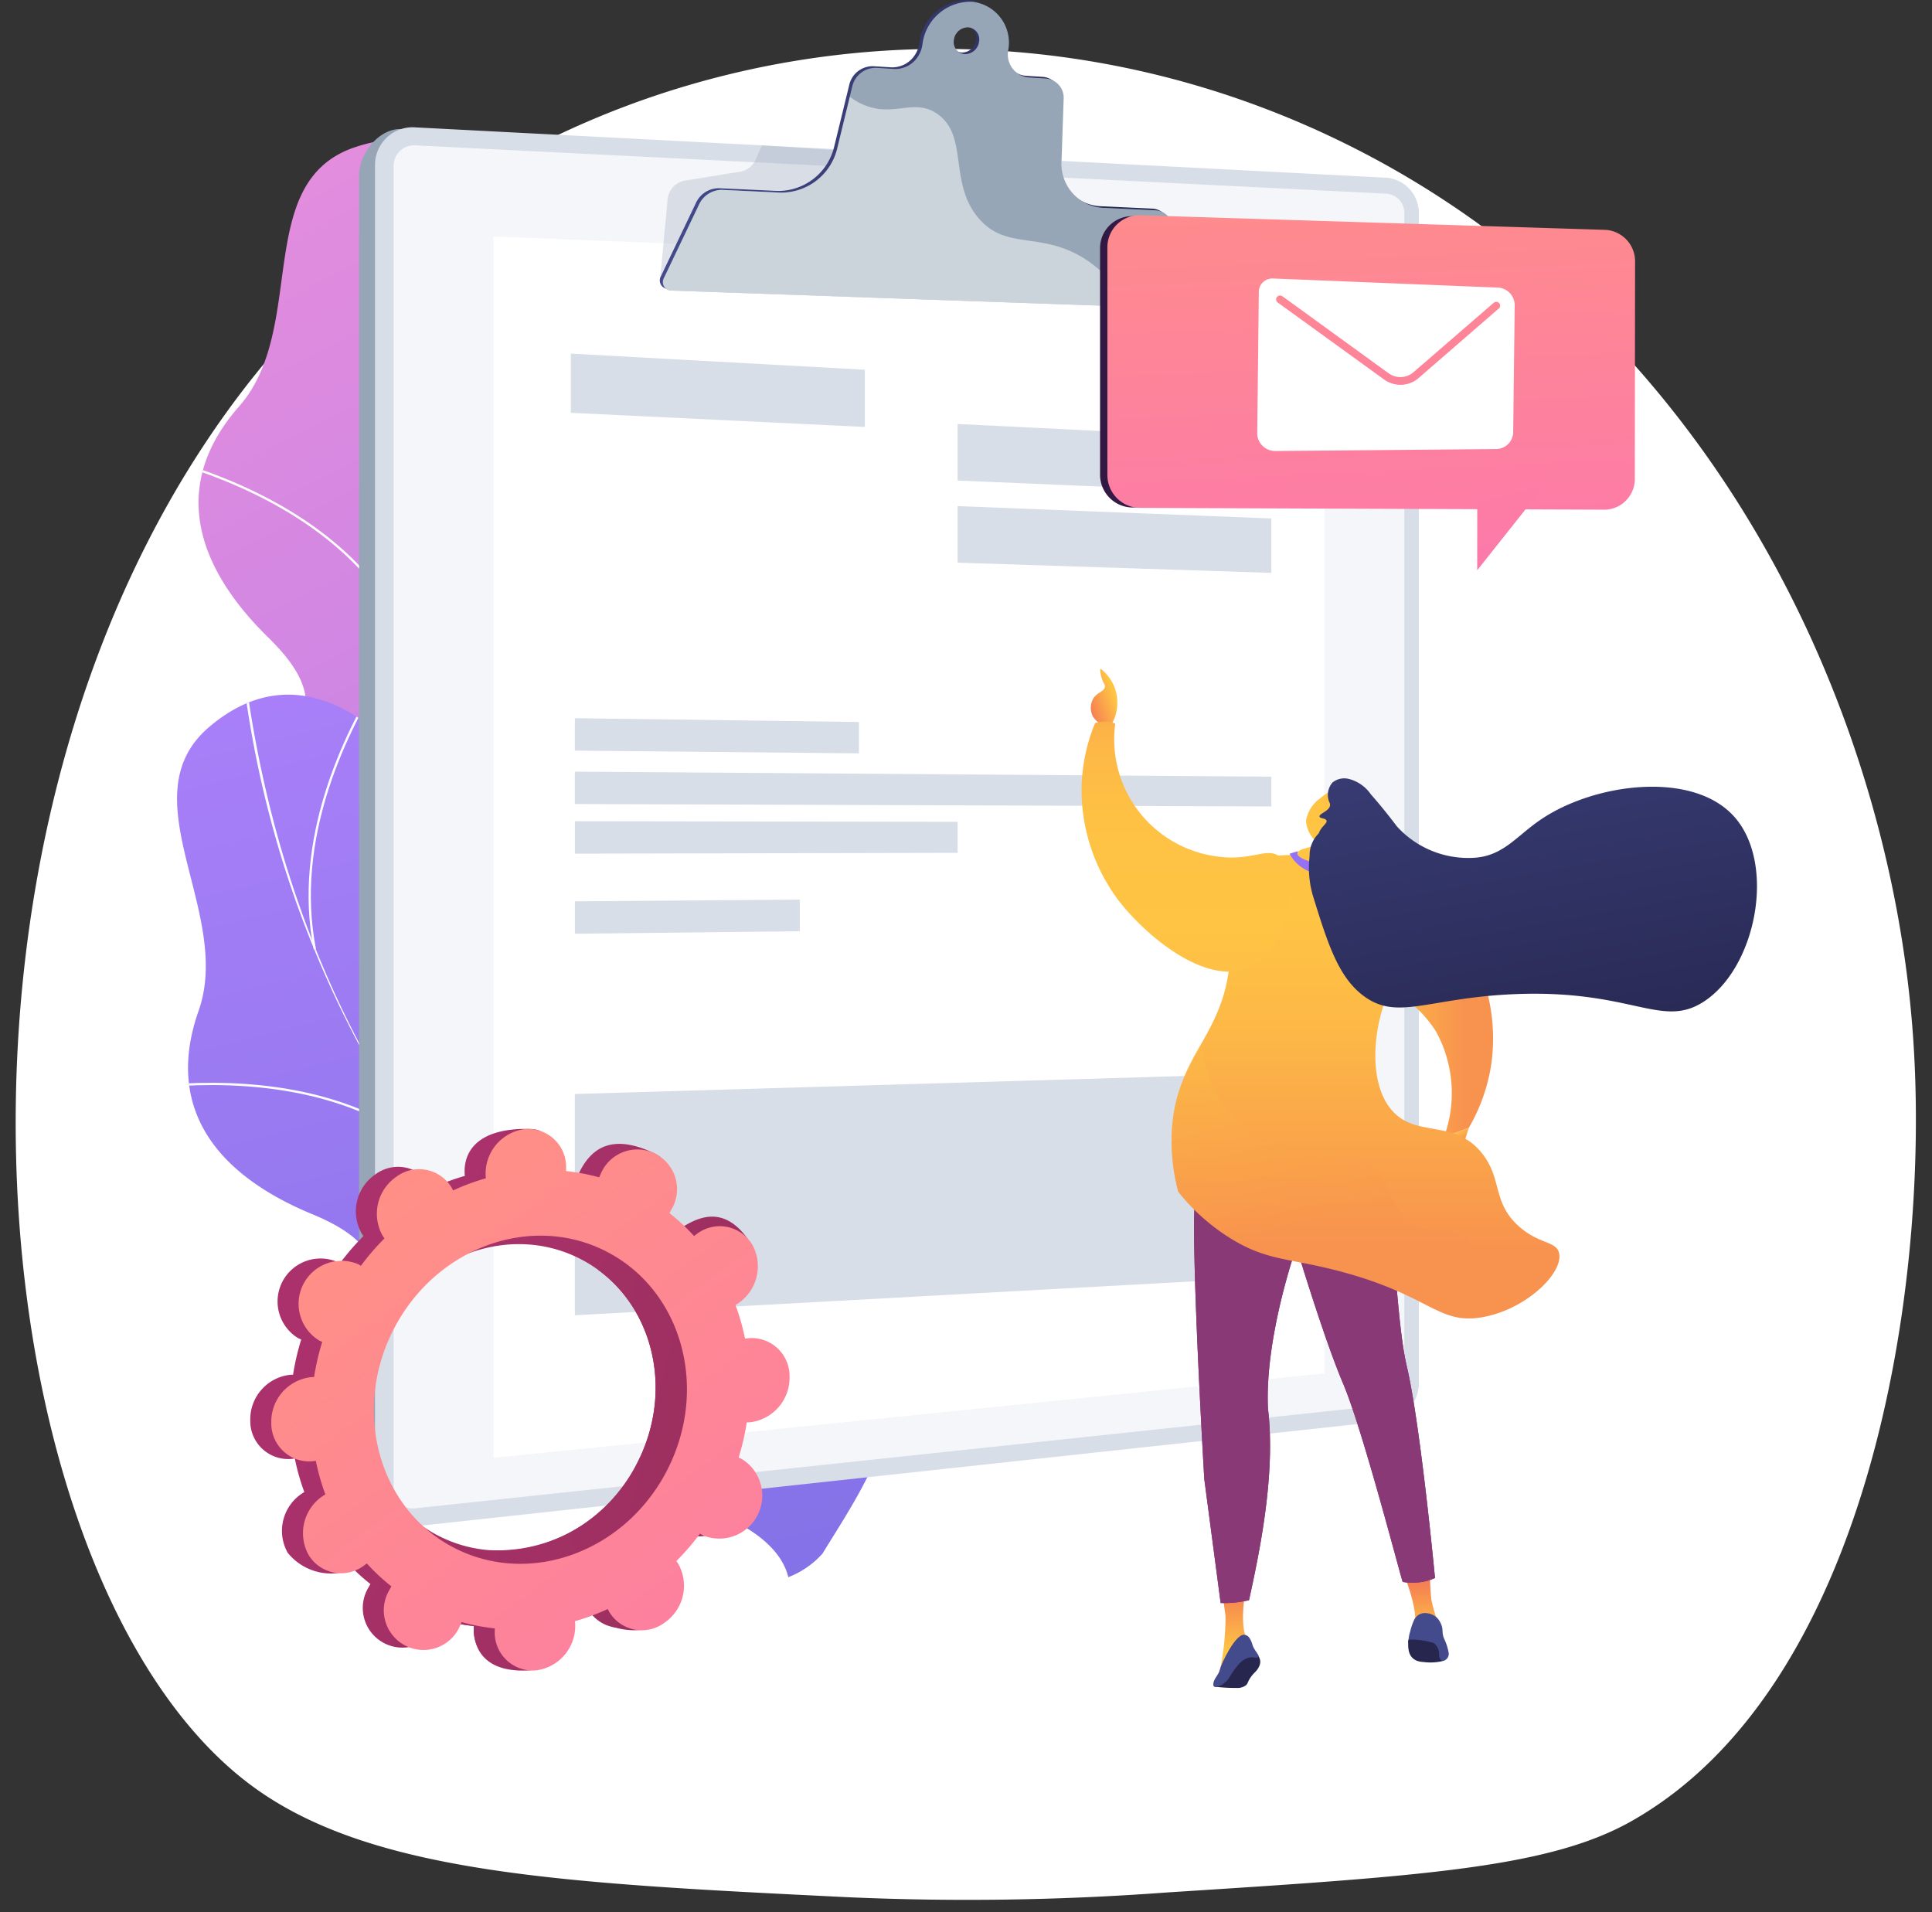 <svg xmlns="http://www.w3.org/2000/svg" xmlns:xlink="http://www.w3.org/1999/xlink" width="141.85" height="140.394" viewBox="0 0 141.85 140.394"><rect x="0" y="0" width="141.85" height="140.394" fill="#333333" stroke="none"/><defs><style>.a{fill:url(#a);}.b{fill:url(#b);}.c,.j,.m{fill:#fff;}.d{clip-path:url(#d);}.e,.m{mix-blend-mode:soft-light;}.ad,.e,.k,.m,.u{isolation:isolate;}.f{fill:#fcfdfe;}.g{clip-path:url(#f);}.h,.k{fill:#97a6b7;}.i{fill:#d8dee8;}.j{opacity:0.74;}.ad,.k{opacity:0.3;}.ad,.k,.u{mix-blend-mode:multiply;}.l{fill:url(#g);}.m{opacity:0.5;}.n{fill:url(#h);}.o{fill:url(#i);}.p{fill:url(#j);}.q{fill:#26264f;}.r{fill:url(#k);}.s{fill:url(#l);}.t{fill:url(#m);}.u{opacity:0.25;fill:url(#n);}.v{fill:#444b8c;}.w{fill:url(#o);}.x{fill:url(#p);}.y{fill:url(#q);}.z{fill:url(#r);}.aa{fill:url(#s);}.ab{fill:url(#t);}.ac{fill:url(#u);}.ad{fill:url(#v);}.ae{fill:url(#w);}.af{fill:url(#y);}.ag{fill:url(#z);}.ah{fill:url(#aa);}.ai{fill:url(#ab);}.aj{fill:url(#ac);}</style><linearGradient id="a" x1="0.305" y1="0.034" x2="0.869" y2="1.949" gradientUnits="objectBoundingBox"><stop offset="0.004" stop-color="#e38ddd"/><stop offset="1" stop-color="#9571f6"/></linearGradient><linearGradient id="b" x1="0.389" y1="0.001" x2="0.781" y2="2.029" gradientUnits="objectBoundingBox"><stop offset="0" stop-color="#aa80f9"/><stop offset="0.996" stop-color="#6165d7"/></linearGradient><clipPath id="d"><path class="a" d="M583.192,580.708a6.478,6.478,0,0,0,2.981-.67c2.769-2.078,8.2-5.632,8.938-9.218.125-.612-2.42-1.891-2.649-2.545-1.425-1.209-1.994-1.54-2.784-3.354-2.332-5.357,7.89-11.521-.649-16.924-6.254-3.958-12.645-3.144-9.085-13.542s.309-31.944-12.849-27.539c-7.551,2.529-3.437,13.276-8.514,19.04-4.824,5.477-3.533,11.39,2.164,16.969s1.337,7.536-2.214,13.017c-4.265,6.584,6.483,10.819,11.612,12.351C574.274,569.527,583.958,575.455,583.192,580.708Z" transform="translate(-555.614 -506.33)"/></clipPath><clipPath id="f"><path class="b" d="M563.633,1522.854a6.476,6.476,0,0,0,2.514-1.736c1.791-2.963,5.5-8.292,4.843-11.891-.113-.615-2.951-.849-3.409-1.369-1.773-.588-2.425-.682-3.836-2.07-4.166-4.1,3.009-13.636-6.93-15.454-7.28-1.332-12.9,1.812-13.49-9.163s-11.658-29.743-22.214-20.736c-6.058,5.169,1.776,13.6-.777,20.842-2.426,6.883.982,11.885,8.352,14.929s4.058,6.49,2.814,12.9c-1.494,7.7,10.058,7.61,15.388,7.113C551.181,1515.819,562.379,1517.7,563.633,1522.854Z" transform="translate(-518.754 -1458.062)"/></clipPath><linearGradient id="g" y1="0.5" x2="1" y2="0.5" gradientUnits="objectBoundingBox"><stop offset="0" stop-color="#444b8c"/><stop offset="0.996" stop-color="#26264f"/></linearGradient><linearGradient id="h" x1="0.782" y1="0.329" x2="-0.103" y2="0.987" gradientUnits="objectBoundingBox"><stop offset="0" stop-color="#ffc444"/><stop offset="0.996" stop-color="#f36f56"/></linearGradient><linearGradient id="i" x1="0.416" y1="0.207" x2="0.655" y2="0.651" xlink:href="#h"/><linearGradient id="j" x1="-21.313" y1="1.152" x2="-21.313" y2="-0.027" xlink:href="#h"/><linearGradient id="k" x1="-22.318" y1="0.734" x2="-22.318" y2="-0.116" xlink:href="#h"/><linearGradient id="l" x1="-3.026" y1="0.5" x2="-2.026" y2="0.5" gradientUnits="objectBoundingBox"><stop offset="0" stop-color="#311944"/><stop offset="1" stop-color="#893976"/></linearGradient><linearGradient id="m" x1="-3.058" y1="0.129" x2="-2.337" y2="0.731" xlink:href="#l"/><linearGradient id="n" x1="-2.774" y1="0.047" x2="-2.054" y2="0.677" xlink:href="#l"/><linearGradient id="o" y1="0.5" x2="1" y2="0.5" gradientUnits="objectBoundingBox"><stop offset="0" stop-color="#fcb148"/><stop offset="0.052" stop-color="#fdb946"/><stop offset="0.142" stop-color="#fec144"/><stop offset="0.318" stop-color="#ffc444"/><stop offset="0.485" stop-color="#fdb946"/><stop offset="0.775" stop-color="#f99c4c"/><stop offset="0.866" stop-color="#f8924f"/><stop offset="1" stop-color="#f8924f"/></linearGradient><linearGradient id="p" x1="0.5" y1="-0.287" x2="0.5" y2="1.028" xlink:href="#o"/><linearGradient id="q" x1="-10.988" y1="-1.343" x2="-10.444" y2="1.115" xlink:href="#a"/><linearGradient id="r" x1="-13.062" y1="0.292" x2="-13.809" y2="1.155" xlink:href="#h"/><linearGradient id="s" x1="-94.186" y1="-25.293" x2="-97.619" y2="-19.574" xlink:href="#h"/><linearGradient id="t" x1="0.018" y1="-1.017" x2="0.749" y2="1.219" xlink:href="#g"/><linearGradient id="u" x1="0.5" y1="0" x2="0.5" y2="2.439" xlink:href="#o"/><linearGradient id="v" x1="0.053" y1="-0.577" x2="0.546" y2="0.805" xlink:href="#o"/><linearGradient id="w" x1="0" y1="0.5" x2="1" y2="0.5" xlink:href="#l"/><linearGradient id="y" x1="0.422" y1="-0.389" x2="0.624" y2="1.978" gradientUnits="objectBoundingBox"><stop offset="0" stop-color="#ff9085"/><stop offset="1" stop-color="#fb6fbb"/></linearGradient><linearGradient id="z" x1="-0.459" y1="-4.298" x2="1.051" y2="3.284" xlink:href="#y"/><linearGradient id="aa" x1="0.211" y1="0.31" x2="2.342" y2="1.616" gradientUnits="objectBoundingBox"><stop offset="0" stop-color="#ab316d"/><stop offset="1" stop-color="#792d3d"/></linearGradient><linearGradient id="ab" x1="-0.296" y1="0.228" x2="3.258" y2="1.642" xlink:href="#aa"/><linearGradient id="ac" x1="0.202" y1="0.075" x2="1.432" y2="1.827" xlink:href="#y"/></defs><g transform="translate(-499 -4828)"><path class="c" d="M614.52,509.016c-1.51-18.612-2.264-27.918-5.778-33.939-10.06-17.24-39.306-21.34-57.778-19.768-24.729,2.1-53.02,16.32-65.472,43.768-11.311,24.93-6.1,53.149,10.947,71.609,31.241,33.839,95.686,27.8,111.428,5.593,6.283-8.862,6.735-23.016,7.4-43.808A198.137,198.137,0,0,0,614.52,509.016Z" transform="matrix(-0.017, 1, -1, -0.017, 1104.148, 4361.073)"/><g transform="translate(-6.754 4336.866)"><g transform="translate(520.333 501.357)"><g transform="translate(0 0)"><path class="a" d="M583.192,580.708a6.478,6.478,0,0,0,2.981-.67c2.769-2.078,8.2-5.632,8.938-9.218.125-.612-2.42-1.891-2.649-2.545-1.425-1.209-1.994-1.54-2.784-3.354-2.332-5.357,7.89-11.521-.649-16.924-6.254-3.958-12.645-3.144-9.085-13.542s.309-31.944-12.849-27.539c-7.551,2.529-3.437,13.276-8.514,19.04-4.824,5.477-3.533,11.39,2.164,16.969s1.337,7.536-2.214,13.017c-4.265,6.584,6.483,10.819,11.612,12.351C574.274,569.527,583.958,575.455,583.192,580.708Z" transform="translate(-555.614 -506.33)"/><g class="d"><g class="e" transform="translate(-1.119 -1.877)"><path class="f" d="M870.278,533.787l.109-.126c-19.452-16.861-26.793-43.435-19.636-71.087l-.162-.042a77.458,77.458,0,0,0-.361,38.673A64.1,64.1,0,0,0,870.278,533.787Z" transform="translate(-834.306 -462.532)"/><path class="f" d="M574.828,1718.784c7.03-.4,17.857,2.43,24.135,6.3l.088-.142c-6.3-3.886-17.174-6.723-24.232-6.325Z" transform="translate(-572.877 -1664.762)"/><path class="f" d="M1237.463,1503.193l.14-.091c-2.088-3.216-2.469-7.363-1.135-12.327a43.628,43.628,0,0,1,5.533-11.848l-.141-.09a43.8,43.8,0,0,0-5.554,11.894C1234.959,1495.743,1235.348,1499.936,1237.463,1503.193Z" transform="translate(-1205.271 -1435.291)"/><path class="f" d="M545.044,1073.564l.145-.083c-3.623-6.264-10.5-9.516-15.636-11.141l-.05.159C534.607,1064.115,541.447,1067.346,545.044,1073.564Z" transform="translate(-529.502 -1036.639)"/><path class="f" d="M847.291,571.225l.164.031c1.526-8.008,7.893-13.725,11.552-16.42l-.1-.135C855.229,557.412,848.828,563.161,847.291,571.225Z" transform="translate(-833.675 -550.753)"/></g></g></g></g><g transform="translate(518.754 542.135)"><path class="b" d="M563.633,1522.854a6.476,6.476,0,0,0,2.514-1.736c1.791-2.963,5.5-8.292,4.843-11.891-.113-.615-2.951-.849-3.409-1.369-1.773-.588-2.425-.682-3.836-2.07-4.166-4.1,3.009-13.636-6.93-15.454-7.28-1.332-12.9,1.812-13.49-9.163s-11.658-29.743-22.214-20.736c-6.058,5.169,1.776,13.6-.777,20.842-2.426,6.883.982,11.885,8.352,14.929s4.058,6.49,2.814,12.9c-1.494,7.7,10.058,7.61,15.388,7.113C551.181,1515.819,562.379,1517.7,563.633,1522.854Z" transform="translate(-518.754 -1458.062)"/><g class="g"><g class="e" transform="translate(-0.593 -1.31)"><path class="f" d="M676.908,1486.223l.054-.158c-24.345-8.364-41.09-30.266-44.793-58.588l-.166.022a77.458,77.458,0,0,0,14.126,36A64.1,64.1,0,0,0,676.908,1486.223Z" transform="translate(-626.558 -1427.477)"/><path class="f" d="M791.62,2637.612c6.372-3,17.47-4.423,24.74-3.181l.028-.165c-7.3-1.247-18.442.186-24.84,3.195Z" transform="translate(-779.267 -2582.128)"/><path class="f" d="M1435.848,2217.59l.1-.137c-3.139-2.2-5.044-5.906-5.662-11.009a43.63,43.63,0,0,1,.7-13.057l-.164-.031a43.787,43.787,0,0,0-.7,13.108C1430.741,2211.617,1432.669,2215.36,1435.848,2217.59Z" transform="translate(-1390.259 -2160.542)"/><path class="f" d="M523.468,2127.862l.1-.132c-5.7-4.454-13.3-4.9-18.668-4.486l.013.167C510.255,2123,517.807,2123.44,523.468,2127.862Z" transform="translate(-504.903 -2093.317)"/><path class="f" d="M744.478,1455.026l.164-.032c-1.579-8,2.189-15.681,4.575-19.548l-.142-.088C746.676,1439.246,742.889,1446.972,744.478,1455.026Z" transform="translate(-733.851 -1435.019)"/></g></g></g><g transform="translate(532.118 491.134)"><g transform="translate(0 0)"><path class="h" d="M904.971,726.628l-71.195-4.342c-1.64-.084-3.116,1.8-3.116,3.386v96.643c0,2.2,2.128,2.639,3.768,2.462l70.542-7.595A2.775,2.775,0,0,0,907.3,814.4V729.274A2.589,2.589,0,0,0,904.971,726.628Z" transform="translate(-830.661 -712.808)"/><path class="i" d="M932.3,723.029l-71.335-3.7a2.76,2.76,0,0,0-2.975,2.736v97.4a2.584,2.584,0,0,0,2.975,2.568l71.335-7.74a2.79,2.79,0,0,0,2.329-2.8V725.7A2.6,2.6,0,0,0,932.3,723.029Z" transform="translate(-856.819 -709.977)"/><path class="j" d="M891.555,850.262a1.4,1.4,0,0,1-1.606-1.389v-97.19a1.494,1.494,0,0,1,1.606-1.48l71.335,3.552a1.409,1.409,0,0,1,1.262,1.443v85.958a1.51,1.51,0,0,1-1.262,1.514Z" transform="translate(-887.409 -739.529)"/><path class="c" d="M1122.038,989.9l-61.013,6.2V906.434l61.013,2.422Z" transform="translate(-1051.154 -889.068)"/><path class="k" d="M1370.742,759.756l-24.384.322.547-5.8a1.545,1.545,0,0,1,1.238-1.482l4.13-.669a1.5,1.5,0,0,0,1.117-.9l.448-1.025,10.8.7Z" transform="translate(-1324.262 -739.529)"/><path class="l" d="M1383.763,517.6a1.33,1.33,0,0,0-1.242-1.146l-3.9-.184a3.237,3.237,0,0,1-3-3.516l.15-4.446a1.417,1.417,0,0,0-1.295-1.529l-1.28-.081a1.691,1.691,0,0,1-1.489-2.018,3.013,3.013,0,0,0-2.679-3.539,3.561,3.561,0,0,0-3.624,3.133,2.14,2.14,0,0,1-.271.792,1.979,1.979,0,0,1-1.8,1.011l-1.321-.083a1.765,1.765,0,0,0-1.763,1.375l-1.1,4.512a4.228,4.228,0,0,1-4.168,3.272l-4.274-.2a1.845,1.845,0,0,0-1.709,1.071l-2.576,5.388a.624.624,0,0,0,.509.934l37.066,1.3a.715.715,0,0,0,.675-.836Zm-15.257-12.611a.884.884,0,0,1-.791-1.045,1.044,1.044,0,0,1,1.059-.921.884.884,0,0,1,.788,1.045A1.044,1.044,0,0,1,1368.506,504.989Z" transform="translate(-1324.261 -501.134)"/><path class="h" d="M1388.888,520.412a1.33,1.33,0,0,0-1.242-1.146l-3.9-.184a3.237,3.237,0,0,1-3-3.516l.15-4.445a1.417,1.417,0,0,0-1.295-1.529l-1.28-.081a1.691,1.691,0,0,1-1.489-2.018,3.013,3.013,0,0,0-2.679-3.539,3.561,3.561,0,0,0-3.624,3.133,2.136,2.136,0,0,1-.271.792,1.978,1.978,0,0,1-1.8,1.011l-1.32-.083a1.765,1.765,0,0,0-1.763,1.375l-1.1,4.512a4.229,4.229,0,0,1-4.168,3.272l-4.274-.2a1.846,1.846,0,0,0-1.709,1.071l-2.575,5.388a.624.624,0,0,0,.508.934l37.066,1.3a.714.714,0,0,0,.675-.836ZM1373.631,507.8a.884.884,0,0,1-.791-1.045,1.043,1.043,0,0,1,1.059-.921.884.884,0,0,1,.788,1.045A1.044,1.044,0,0,1,1373.631,507.8Z" transform="translate(-1329.167 -503.826)"/><g transform="translate(22.316 7.105)"><path class="m" d="M1382.544,678.909c-3.306-2.152-5.843-.626-7.9-3.053-2.206-2.6-.718-6.018-3-7.632-1.461-1.033-2.765-.122-4.464-.4a4.56,4.56,0,0,1-1.977-.871l-.916,3.763a4.229,4.229,0,0,1-4.168,3.272l-4.274-.2a1.846,1.846,0,0,0-1.709,1.071l-2.575,5.388a.624.624,0,0,0,.508.934l33.685,1.18A10.355,10.355,0,0,0,1382.544,678.909Z" transform="translate(-1351.482 -666.951)"/></g></g><g transform="translate(15.552 25.964)"><path class="i" d="M1215.2,1112.486l-21.584-1.039V1107.1l21.584,1.185Z" transform="translate(-1193.619 -1107.103)"/><path class="i" d="M1879.315,1232.76l-23.033-.977v-4.153l23.033,1.133Z" transform="translate(-1827.889 -1222.466)"/><path class="i" d="M1879.315,1373.239l-23.033-.75v-4.153l23.033.907Z" transform="translate(-1827.889 -1357.143)"/><path class="i" d="M1221.241,1734.36l-20.86-.2v-2.381l20.86.277Z" transform="translate(-1200.091 -1705.014)"/><path class="i" d="M1251.517,1825.856l-51.136-.178V1823.3l51.136.367Z" transform="translate(-1200.091 -1792.611)"/><path class="i" d="M1228.484,1910.6l-28.1.061v-2.381l28.1.042Z" transform="translate(-1200.091 -1873.951)"/><path class="i" d="M1216.9,2044.955l-16.514.186v-2.381l16.514-.125Z" transform="translate(-1200.091 -2002.551)"/><path class="i" d="M1251.517,2355.369l-51.136,2.8v-16.245l51.136-1.511Z" transform="translate(-1200.091 -2287.57)"/></g></g><g transform="translate(585.164 540.231)"><g transform="translate(0 0)"><path class="n" d="M2085.935,1417.856a3.166,3.166,0,0,0,.515-1.622,3.1,3.1,0,0,0-1.227-2.612c-.081.036.022.477.079.673.12.407.249.446.238.633-.022.385-.577.4-.87.91a1.377,1.377,0,0,0,0,1.306A1.556,1.556,0,0,0,2085.935,1417.856Z" transform="translate(-2083.827 -1413.62)"/><path class="o" d="M2664.838,2203.5l-.429-1.476,1.791-1.328,1.117-.417-.661,2.066Z" transform="translate(-2638.885 -2166.572)"/><path class="p" d="M2622.673,2963.941s.98,2.465.722,3.558a11,11,0,0,0,1.733-.155,11.938,11.938,0,0,1-.505-1.681,16.527,16.527,0,0,1-.1-1.97Z" transform="translate(-2598.937 -2897.278)"/><path class="q" d="M2300.541,3103.745a.77.77,0,0,1,.185.453.732.732,0,0,1-.055.3c-.167.439-.429.5-.713.964-.173.285-.14.371-.3.5a1.039,1.039,0,0,1-.681.182,12.059,12.059,0,0,1-1.574-.089q.527-.68,1.123-1.378.262-.306.522-.6l1.034-.349Z" transform="translate(-2287.606 -3031.317)"/><path class="r" d="M2306.68,2986.872s-.591,3.084.161,3.947c.64.864-.31.247-.31.247l-1.134.99-.681,1.176a19.453,19.453,0,0,0,.459-4.215c-.167-1.2-.251-2.005-.251-2.005Z" transform="translate(-2294.605 -2919.463)"/><path class="s" d="M2263.074,2186.13s-1.588,1.421-1.588,7.269.752,18.549.752,18.549l1.2,9.093a7.96,7.96,0,0,0,2.083-.206c.752-3.426,1.977-9.221,1.392-14.067-.25-5.264,2.089-11.865,2.089-11.865s2.005,6.684,3.426,10.026,4.125,13.813,4.375,14.565a4.119,4.119,0,0,0,2.372-.289s-1.066-11.268-2.068-15.529-.919-14.538-2.59-17.462C2270.761,2184.71,2263.074,2186.13,2263.074,2186.13Z" transform="translate(-2253.227 -2152.45)"/><path class="t" d="M2263.074,2186.13s-1.588,1.421-1.588,7.27.752,18.549.752,18.549l1.2,9.093a7.954,7.954,0,0,0,2.083-.206c.752-3.426,1.977-9.221,1.393-14.067-.251-5.264,2.089-11.865,2.089-11.865s2.005,6.684,3.426,10.026,4.125,13.813,4.375,14.564a4.12,4.12,0,0,0,2.372-.289s-1.066-11.267-2.068-15.529-.919-14.538-2.59-17.463C2270.761,2184.71,2263.074,2186.13,2263.074,2186.13Z" transform="translate(-2253.227 -2152.449)"/><path class="u" d="M2271.321,2196.847a10.541,10.541,0,0,0,3.96,7.178c1.98,1.485.495,4.7,1.238,7.178.248.742.99,1.485,1.238,2.228.921,1.842.061,4.1.479,6.046a2.652,2.652,0,0,0,.945-.271s-1.066-11.267-2.068-15.529-.919-14.538-2.59-17.463c-3.76-1.5-11.447-.083-11.447-.083s-1.588,1.421-1.588,7.27c0,.474.005.995.014,1.549a6.018,6.018,0,0,0,7.1.166.985.985,0,0,1,.4-.18l.011-.031.009.029C2269.962,2194.76,2271.107,2195.988,2271.321,2196.847Z" transform="translate(-2253.227 -2152.449)"/><g transform="translate(23.975 69.33)"><path class="q" d="M2628.479,3074.341s-.244,0-.224.315-.11,1.4,1.131,1.451a3.788,3.788,0,0,0,1.473-.088,10.139,10.139,0,0,0-.325-1.038l-.4-.509-1.068-.112Z" transform="translate(-2628.254 -3072.514)"/><path class="v" d="M2632.168,3034.62a3.951,3.951,0,0,0-.32-1.006c-.219-.493-.04-.677-.249-1.127a1.344,1.344,0,0,0-.3-.448,1.284,1.284,0,0,0-.876-.334.891.891,0,0,0-.413.1.967.967,0,0,0-.372.392,4.4,4.4,0,0,0-.3.887,2.232,2.232,0,0,0-.078.3,2.164,2.164,0,0,0-.033.271,5.8,5.8,0,0,1,1.842.244,1.037,1.037,0,0,1,.4.845c0,.325.163.478.326.468A.534.534,0,0,0,2632.168,3034.62Z" transform="translate(-2629.191 -3031.704)"/></g><path class="v" d="M2296.483,3068.877c.28,0,.485.227.64.763s.9,1.011.031.9-1.5,1.114-1.8,1.567-1.14.857-1.119.414.387-.651.49-1.1S2295.846,3068.867,2296.483,3068.877Z" transform="translate(-2284.566 -2997.955)"/><path class="w" d="M2449.138,1766.2a9.41,9.41,0,0,0-.585-7.75,9.228,9.228,0,0,0-5.054-3.841c-2.55-.753-3.827.214-4.632-.676-1.365-1.511.181-6.657,3.172-7.687,3.372-1.162,7.416,3.306,9.055,6.24a13.533,13.533,0,0,1,1.5,8.464,13.215,13.215,0,0,1-1.632,4.569Z" transform="translate(-2422.528 -1731.817)"/><path class="x" d="M2234.066,1732.537c-3.01-.12-5.331-.073-6.641,1.238-1.385,1.384.014,2.946-.286,6.566-.46,5.542-3.992,6.9-4.257,12.518a14.348,14.348,0,0,0,.48,4.375,15.107,15.107,0,0,0,3.916,3.466c2.724,1.657,4.3,1.369,8.217,2.439,6.4,1.751,6.969,3.837,10.142,3.306,3.207-.537,6.021-3.236,5.681-4.718-.2-.888-1.5-.636-2.985-1.99-1.918-1.745-1.178-3.41-2.637-5.285-2.095-2.693-5.014-1.047-6.8-3.381-1.806-2.361-1.09-7.014.433-9.55.994-1.656,1.42-3.6,2.266-5.334a1.206,1.206,0,0,0,.116-.677c-.137-1.131-2.023-1.745-3.451-2.195A17.019,17.019,0,0,0,2234.066,1732.537Z" transform="translate(-2216.26 -1718.831)"/><path class="y" d="M2425.111,1726.523l.594-.183s.155.8,2.063.9a2.851,2.851,0,0,0,1.744-.594l.406.3a3.118,3.118,0,0,1-2.3,1.083A2.84,2.84,0,0,1,2425.111,1726.523Z" transform="translate(-2409.84 -1712.942)"/><g transform="translate(15.839 8.054)"><path class="z" d="M2439.006,1624.1a2.544,2.544,0,0,1,.965-1.569c.637-.507.767-.558.986-.6l.3-.045h.033a2.97,2.97,0,0,1,.795.282c.305.214.081,1.732-.843,3.619l-.109.479c.805.141,1,.287,1.011.4.014.251-.868.572-1.685.593-1.024.026-2.112-.415-2.091-.744.008-.133.2-.3.945-.459l.349-.49A2.242,2.242,0,0,1,2439.006,1624.1Z" transform="translate(-2438.366 -1621.016)"/><path class="aa" d="M2472.239,1665.007c.232-.139.409.16.3.421a.516.516,0,0,1-.7.269C2471.615,1665.541,2471.927,1665.194,2472.239,1665.007Z" transform="translate(-2470.332 -1662.256)"/><path class="ab" d="M2489.635,1604.346c-3.059-3.319-10.175-2.409-14.123.257-1.834,1.239-2.776,2.7-4.943,2.824a7.076,7.076,0,0,1-5.649-2.311c-.174-.225-.869-1.168-1.914-2.357a2.8,2.8,0,0,0-1.628-1.127,1.374,1.374,0,0,0-1.177.262,1.388,1.388,0,0,0-.305,1.253c.057.235.13.26.12.414-.03.433-.818.621-.774.839.031.156.441.1.512.294.077.214-.373.4-.567.937a2.265,2.265,0,0,0-.671,1.655,7.359,7.359,0,0,0,.228,2.881c1.084,3.5,1.859,6.005,3.736,7.4,2.484,1.851,4.721.142,11.041-.128,8.654-.37,10.811,2.563,13.921.556C2491.328,1615.492,2492.811,1607.792,2489.635,1604.346Z" transform="translate(-2457.611 -1601.6)"/></g><path class="ac" d="M2071.179,1504.418a8.674,8.674,0,0,0,7.4,9.746c2.629.4,3.762-.736,4.681.036,1.559,1.31.731,6.619-2.091,8.049-3.181,1.612-7.8-2.261-9.823-4.943a13.53,13.53,0,0,1-2.64-8.18,13.2,13.2,0,0,1,.992-4.749,2.346,2.346,0,0,1,1.479.042Z" transform="translate(-2068.706 -1500.392)"/><path class="ad" d="M2245.732,2070.229c-.77-.789.078-2.38-1.059-3.562-1.055-1.1-2.25-.211-3.948-1.156-2.178-1.211-1.578-3.429-3.659-4.622-1.5-.858-2.2.064-4.526-.385a9.418,9.418,0,0,1-6.548-4.911,8.442,8.442,0,0,1-.842-3.5,13.647,13.647,0,0,0-2.27,6.672,14.349,14.349,0,0,0,.48,4.375,15.111,15.111,0,0,0,3.916,3.466c2.724,1.657,4.3,1.368,8.217,2.439,6.4,1.751,6.969,3.837,10.142,3.306a8.59,8.59,0,0,0,4.942-2.8C2247.62,2070.867,2246.29,2070.8,2245.732,2070.229Z" transform="translate(-2216.26 -2024.733)"/></g></g><g transform="translate(586.522 506.931)"><path class="ae" d="M2136.9,891.685l-34.162,1.2a2.407,2.407,0,0,1-2.355-2.441l0-16.556a2.345,2.345,0,0,1,2.356-2.392l34.09,1.077a2.3,2.3,0,0,1,2.14,2.374l-.019,15.749C2138.949,891.972,2138.082,891.68,2136.9,891.685Z" transform="translate(-2100.383 -871.422)"/><path class="ae" d="M2731.646,1321.692l.015,6.424.629.285,4.512-6.486Z" transform="translate(-2704.598 -1302.33)"/><path class="af" d="M2149.47,891.435l-34.207-.132a2.417,2.417,0,0,1-2.363-2.452l0-16.634a2.355,2.355,0,0,1,2.364-2.4l34.231,1.076a2.315,2.315,0,0,1,2.148,2.385l-.019,15.827A2.257,2.257,0,0,1,2149.47,891.435Z" transform="translate(-2112.362 -869.813)"/><path class="ag" d="M2746.665,1320.7l-.006,6.751,5.18-6.529Z" transform="translate(-2718.969 -1301.38)"/><g transform="translate(11.54 4.649)"><path class="c" d="M2387.385,978.985l-16.507-.667a1.007,1.007,0,0,0-.734.267.963.963,0,0,0-.312.7l-.116,10.383a1.275,1.275,0,0,0,.4.944,1.333,1.333,0,0,0,.909.372h.057l16.2-.144a1.263,1.263,0,0,0,1.226-1.252l.111-9.3A1.3,1.3,0,0,0,2387.385,978.985Zm.068,1.533-5.886,5.105a2.027,2.027,0,0,1-1.372.5,2.073,2.073,0,0,1-1.179-.4l-7.792-5.641a.286.286,0,0,1-.066-.4.3.3,0,0,1,.411-.057l7.783,5.644a1.472,1.472,0,0,0,1.836-.071l5.893-5.1a.283.283,0,0,1,.371.428Z" transform="translate(-2369.716 -978.317)"/></g></g><g transform="translate(524.13 574.015)"><g transform="translate(0 0)"><path class="ah" d="M675.919,2231.769a3.155,3.155,0,0,0,2.848-5.609c-.074-.038-.15-.069-.226-.1a18.153,18.153,0,0,0,.6-2.585c.082,0,.164,0,.248-.009a3.291,3.291,0,0,0,2.893-3.35,2.787,2.787,0,0,0-3.017-2.823c-.085.007-.169.021-.252.036a16.626,16.626,0,0,0-.7-2.468c.075-.044.15-.09.223-.141a3.291,3.291,0,0,0,1-4.312,2.787,2.787,0,0,0-4.059-.77c-.072.051-.139.1-.205.159a14.739,14.739,0,0,0-1.811-1.69c.046-.076.091-.152.132-.232.786-1.549,1.814-3.241.372-3.945-3.335-1.628-4.766-.234-5.553,1.314-.041.081-.076.162-.11.243a14.785,14.785,0,0,0-2.433-.464c.005-.086.009-.173.007-.26-.034-1.7.472-2.627-1.167-2.659-3.572-.069-4.778,1.481-4.744,3.186,0,.089.009.176.018.263a16.611,16.611,0,0,0-2.405.893c-.037-.076-.076-.152-.12-.225a2.787,2.787,0,0,0-4.059-.77,3.291,3.291,0,0,0-1,4.312c.043.072.091.139.139.206a18.129,18.129,0,0,0-1.732,2.01c-.069-.043-.139-.085-.214-.123a3.155,3.155,0,0,0-2.848,5.609c.074.038.15.069.226.1a18.149,18.149,0,0,0-.6,2.585c-.082,0-.164,0-.248.009a3.292,3.292,0,0,0-2.893,3.35,2.787,2.787,0,0,0,3.017,2.823c.085-.007.169-.021.252-.036a16.635,16.635,0,0,0,.7,2.469c-.075.044-.15.089-.223.14a3.291,3.291,0,0,0-1,4.313,4.083,4.083,0,0,0,5.042,1.077c.072-.05-.843-.412-.777-.467a14.771,14.771,0,0,0,1.811,1.69c-.046.075-.091.152-.132.232a2.914,2.914,0,1,0,5.18,2.63c.041-.081.076-.162.11-.243a14.76,14.76,0,0,0,2.433.464c-.005.086-.009.173-.007.26a2.787,2.787,0,0,0,3.017,2.823,3.291,3.291,0,0,0,2.893-3.35c0-.089-.009-.177-.018-.263a16.666,16.666,0,0,0,2.405-.892c.037.076.076.152.12.225a2.787,2.787,0,0,0,4.059.77,3.292,3.292,0,0,0,1-4.313c-.043-.072-.091-.139-.139-.205a18.151,18.151,0,0,0,1.732-2.01C675.775,2231.688,675.845,2231.73,675.919,2231.769Zm-17.832.226c-5.194-2.637-7.089-9.333-4.234-14.957s9.38-8.045,14.574-5.408,7.09,9.333,4.234,14.957S663.28,2234.632,658.086,2231.995Z" transform="translate(-644.23 -2202.102)"/><path class="ai" d="M1019.526,2295.164a3.291,3.291,0,0,0,2.893-3.35,2.787,2.787,0,0,0-3.017-2.823c-.085.008-.169.021-.252.036a16.629,16.629,0,0,0-.7-2.469c.075-.044.15-.089.223-.14,1.4-.978,3.124-3.342,2.139-4.651-1.87-2.485-3.8-1.409-5.2-.431-.072.05-.139.1-.205.159a14.746,14.746,0,0,0-1.811-1.69c.046-.075.091-.152.132-.232a3.25,3.25,0,0,0,.183-2.563q-2.023,3.561-3.986,7.154c4.143,3.036,5.462,9.02,2.873,14.121a11.436,11.436,0,0,1-10.817,6.446c-.19.493-.377.989-.58,1.476-.552,1.325-1.18,2.622-1.808,3.917q.593.112,1.19.175c-.005.086-.009.172-.007.26.034,1.7,1.069,3.153,4.027,3,1.636-.086,1.917-1.818,1.883-3.523,0-.089-.009-.176-.018-.263a16.6,16.6,0,0,0,2.405-.892c.037.076.076.151.12.225.846,1.4,3.779,2,5.175,1.021s.727-3.16-.119-4.564c-.043-.072-.091-.139-.139-.205a18.142,18.142,0,0,0,1.733-2.01c.069.043.139.086.213.124a3.155,3.155,0,0,0,2.848-5.609c-.074-.037-.15-.069-.226-.1a18.154,18.154,0,0,0,.6-2.585C1019.36,2295.173,1019.442,2295.171,1019.526,2295.164Z" transform="translate(-984.366 -2273.8)"/><path class="aj" d="M715.3,2223.678a3.291,3.291,0,0,0,2.893-3.35,2.787,2.787,0,0,0-3.017-2.823c-.085.008-.169.021-.252.036a16.624,16.624,0,0,0-.7-2.469c.075-.044.15-.089.223-.141a3.29,3.29,0,0,0,1-4.312,2.787,2.787,0,0,0-4.059-.77c-.072.05-.139.1-.205.159a14.73,14.73,0,0,0-1.811-1.69c.046-.075.091-.152.132-.232a2.914,2.914,0,1,0-5.18-2.63c-.041.08-.076.162-.11.243a14.732,14.732,0,0,0-2.433-.464c.005-.086.009-.173.007-.26a2.787,2.787,0,0,0-3.017-2.823,3.292,3.292,0,0,0-2.893,3.35c0,.089.009.176.018.263a16.618,16.618,0,0,0-2.405.892c-.037-.076-.076-.152-.12-.225a2.787,2.787,0,0,0-4.059-.77,3.292,3.292,0,0,0-1,4.313c.043.072.091.139.139.205a18.119,18.119,0,0,0-1.732,2.01c-.069-.043-.139-.086-.214-.124a3.155,3.155,0,0,0-2.848,5.609c.074.038.15.07.226.1a18.128,18.128,0,0,0-.6,2.585c-.082,0-.164,0-.248.009a3.291,3.291,0,0,0-2.893,3.35,2.787,2.787,0,0,0,3.017,2.823c.085-.008.169-.021.252-.036a16.653,16.653,0,0,0,.7,2.469c-.075.044-.15.089-.223.14a3.291,3.291,0,0,0-1,4.313,2.787,2.787,0,0,0,4.059.77c.071-.05.139-.1.205-.159a14.708,14.708,0,0,0,1.811,1.69c-.046.075-.091.152-.132.232a2.914,2.914,0,1,0,5.18,2.63c.041-.08.076-.161.11-.243a14.787,14.787,0,0,0,2.433.465c-.005.086-.009.172-.007.26a2.787,2.787,0,0,0,3.017,2.823,3.291,3.291,0,0,0,2.893-3.35c0-.089-.009-.176-.018-.263a16.64,16.64,0,0,0,2.405-.892c.037.076.076.151.12.225a2.787,2.787,0,0,0,4.059.77,3.291,3.291,0,0,0,1-4.312c-.043-.072-.091-.139-.139-.206a18.171,18.171,0,0,0,1.733-2.01c.069.043.139.086.214.123a3.155,3.155,0,0,0,2.848-5.609c-.074-.037-.15-.069-.226-.1a18.126,18.126,0,0,0,.6-2.585C715.132,2223.687,715.214,2223.686,715.3,2223.678Zm-6.063,3.459c-3.058,6.023-10.045,8.615-15.607,5.792s-7.592-10-4.534-16.018,10.045-8.615,15.607-5.791S712.293,2221.115,709.235,2227.137Z" transform="translate(-678.599 -2202.14)"/></g></g></g></g></svg>